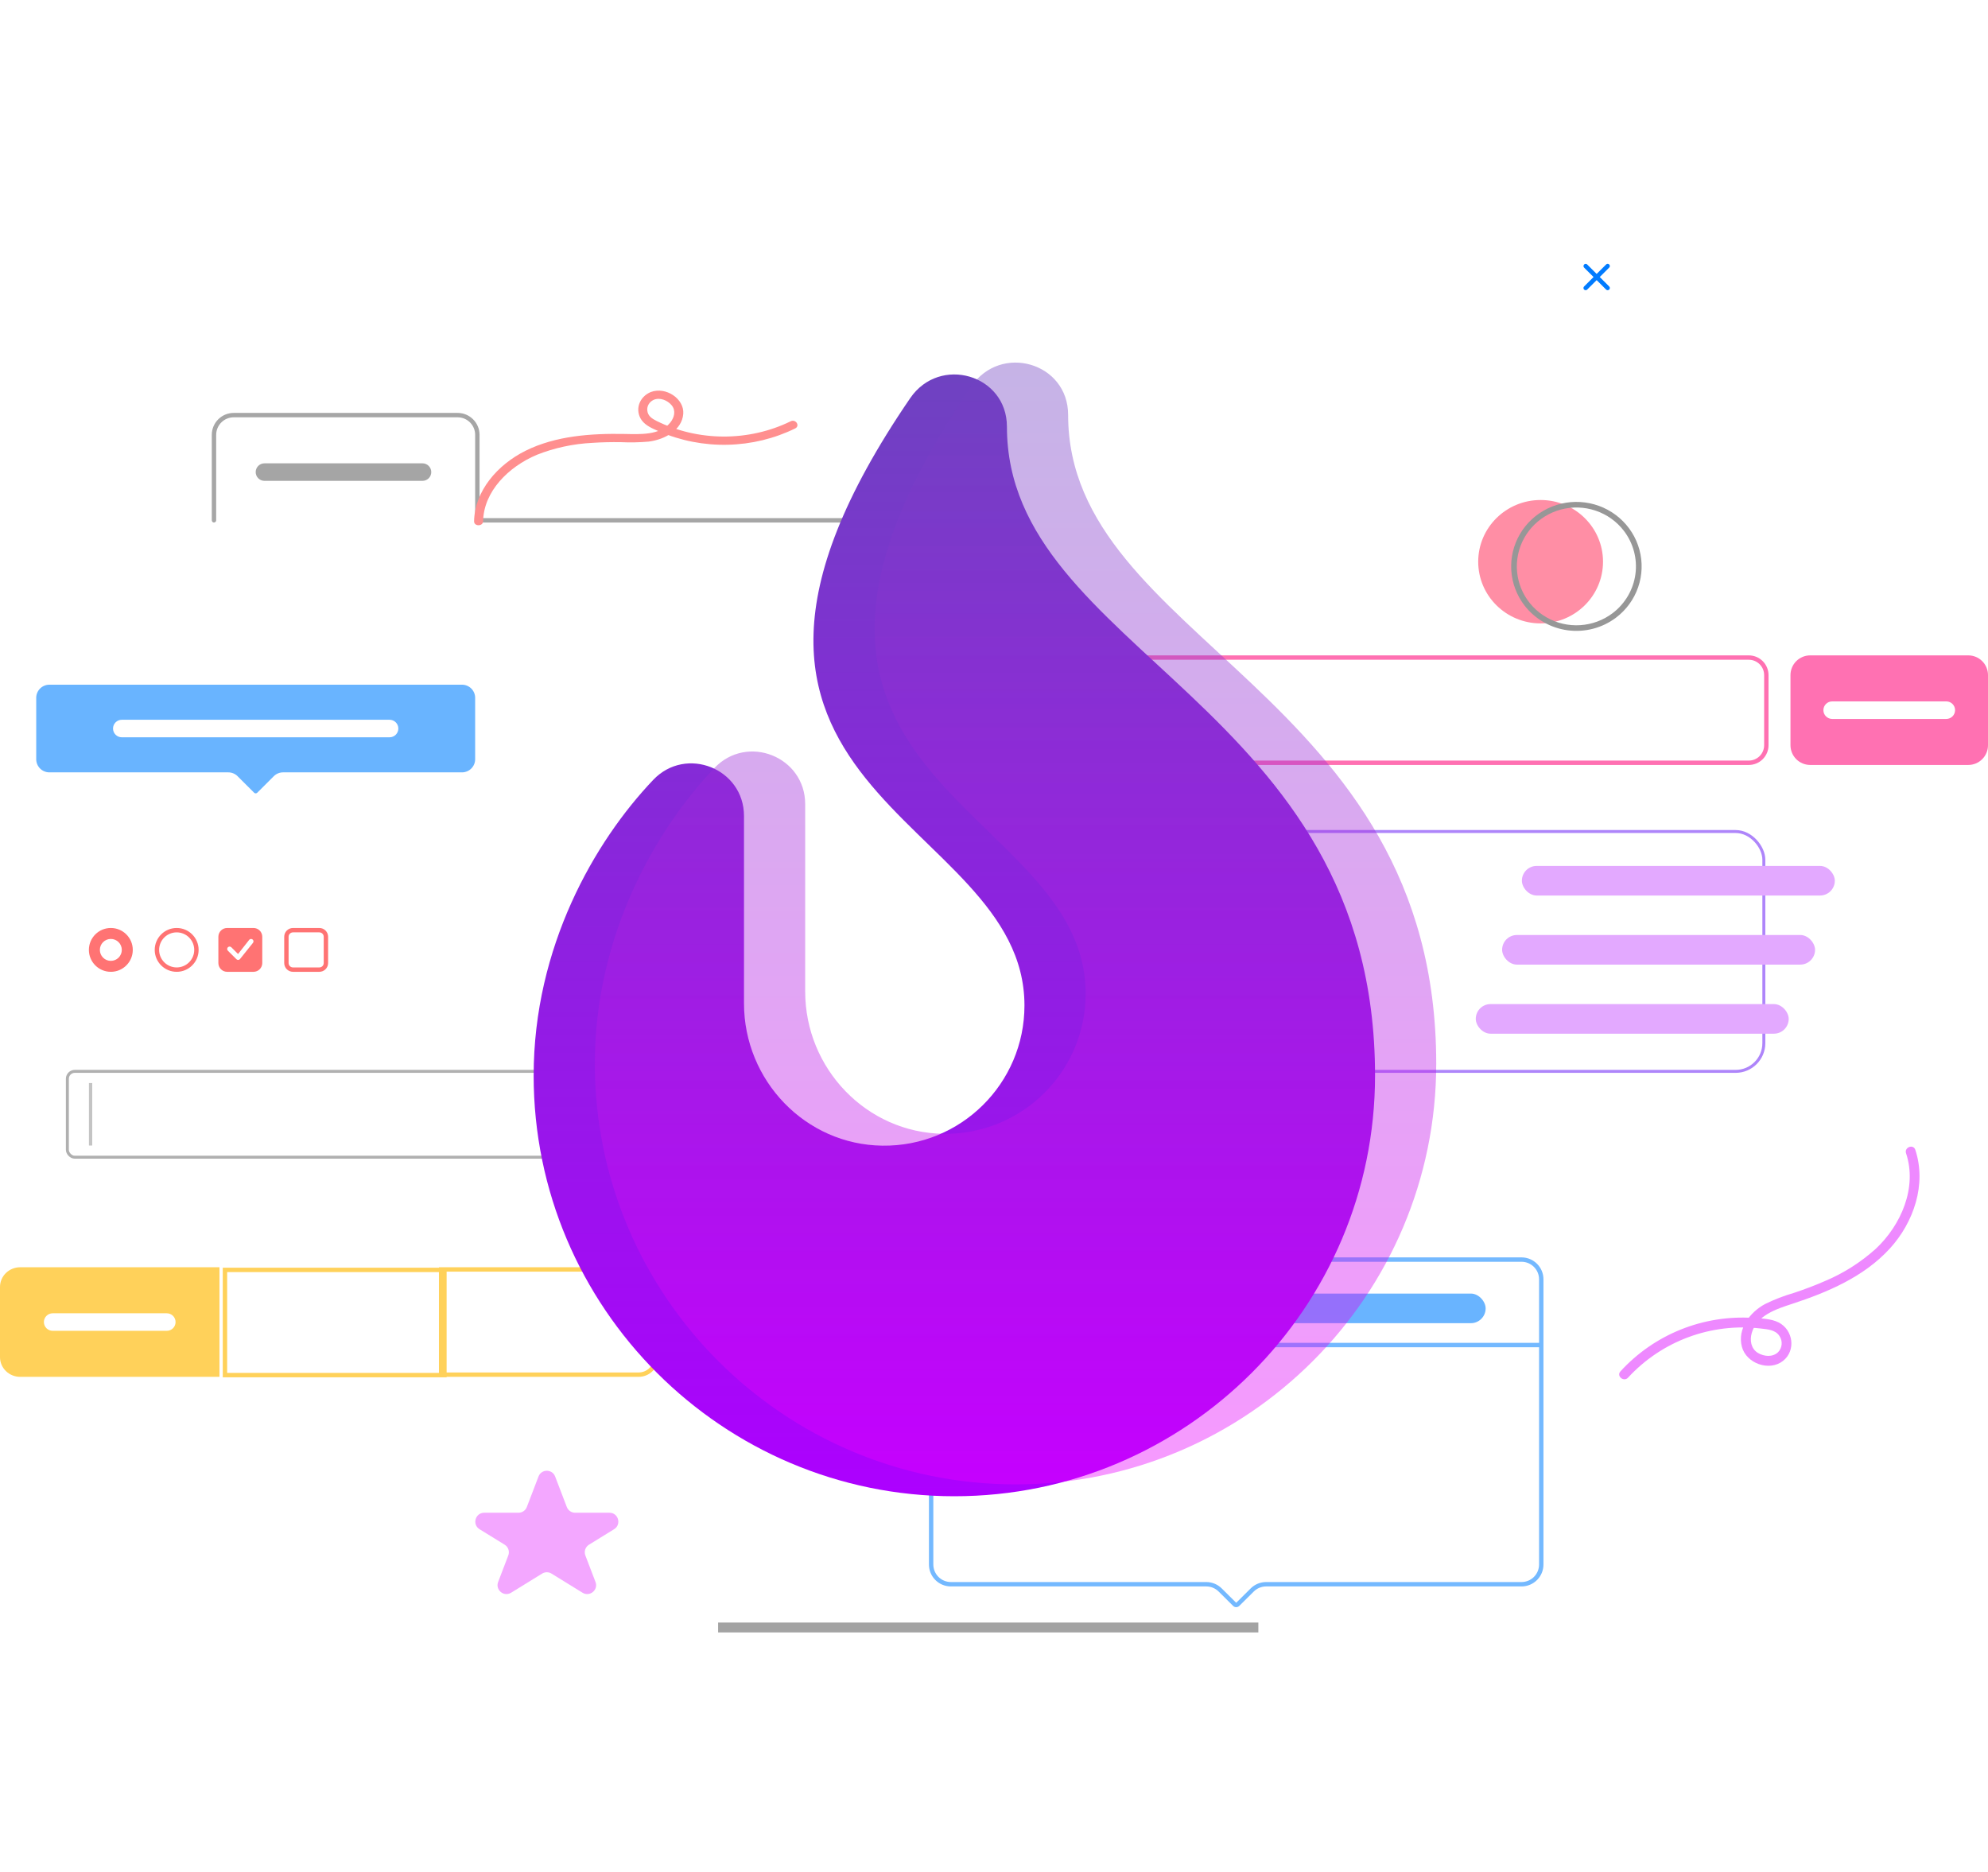 <svg width="670" height="631" viewBox="0 0 670 631" fill="none" xmlns="http://www.w3.org/2000/svg">
<rect x="335.278" y="435.94" width="165.418" height="9.978" rx="4.989" fill="#69B4FF"/>
<rect x="22.704" y="361.052" width="168.859" height="28.933" rx="2.5" stroke="#B0B0B0"/>
<rect x="430.254" y="280.229" width="164.198" height="80.823" rx="9.5" stroke="#AE85FA" stroke-linecap="round" stroke-linejoin="round"/>
<path fill-rule="evenodd" clip-rule="evenodd" d="M313.074 431.131C313.074 427.052 316.385 423.745 320.47 423.745H512.783C516.868 423.745 520.18 427.052 520.18 431.131V527.246C520.18 531.326 516.868 534.633 512.783 534.633H426.72C425.157 534.632 423.657 535.25 422.549 536.352L417.67 541.194C417.093 541.767 416.161 541.767 415.584 541.194L410.705 536.352C409.597 535.25 408.097 534.632 406.533 534.633H320.47C316.385 534.633 313.074 531.326 313.074 527.246V431.131ZM320.47 425.222C318.901 425.222 317.396 425.845 316.286 426.953C315.176 428.061 314.553 429.564 314.553 431.131V452.552H518.7V431.131C518.7 429.564 518.077 428.061 516.967 426.953C515.858 425.845 514.353 425.222 512.783 425.222H320.47ZM518.7 454.029H314.553V527.246C314.553 528.814 315.176 530.317 316.286 531.425C317.396 532.533 318.901 533.155 320.47 533.155H406.533C408.487 533.156 410.362 533.928 411.748 535.303L416.627 540.147L421.506 535.303C422.891 533.928 424.766 533.156 426.72 533.155H512.783C514.353 533.155 515.858 532.533 516.967 531.425C518.077 530.317 518.7 528.814 518.7 527.246V454.029Z" fill="#74B9FF"/>
<path fill-rule="evenodd" clip-rule="evenodd" d="M76.556 428.699H149.043V462.676H76.556V428.699ZM150.522 427.222V464.154H75.077V427.222H150.522Z" fill="#FFD15A"/>
<path fill-rule="evenodd" clip-rule="evenodd" d="M149.412 428.548H215.242C216.616 428.548 217.932 429.093 218.903 430.063C219.874 431.032 220.42 432.347 220.42 433.719V457.355C220.42 458.726 219.874 460.041 218.903 461.011C217.932 461.981 216.616 462.525 215.242 462.525H149.412V428.548ZM215.242 427.071C217.008 427.071 218.701 427.771 219.95 429.018C221.198 430.265 221.899 431.956 221.899 433.719V457.355C221.899 459.118 221.198 460.809 219.95 462.056C218.701 463.302 217.008 464.003 215.242 464.003H147.933V427.071H215.242ZM6.793 427.071C3.042 427.071 0 430.047 0 433.719V457.355C0 461.027 3.042 464.003 6.793 464.003H73.966V427.071H6.793ZM17.752 442.582C16.967 442.582 16.215 442.894 15.66 443.448C15.105 444.002 14.793 444.753 14.793 445.537C14.793 446.32 15.105 447.072 15.66 447.626C16.215 448.18 16.967 448.491 17.752 448.491H56.215C56.999 448.491 57.752 448.18 58.307 447.626C58.861 447.072 59.173 446.32 59.173 445.537C59.173 444.753 58.861 444.002 58.307 443.448C57.752 442.894 56.999 442.582 56.215 442.582H17.752Z" fill="#FFD15A"/>
<path fill-rule="evenodd" clip-rule="evenodd" d="M59.544 326.029C61.113 326.029 62.618 325.406 63.728 324.298C64.838 323.19 65.461 321.687 65.461 320.12C65.461 318.553 64.838 317.05 63.728 315.941C62.618 314.833 61.113 314.211 59.544 314.211C57.974 314.211 56.469 314.833 55.359 315.941C54.25 317.05 53.626 318.553 53.626 320.12C53.626 321.687 54.25 323.19 55.359 324.298C56.469 325.406 57.974 326.029 59.544 326.029V326.029ZM59.544 327.506C63.629 327.506 66.94 324.199 66.94 320.12C66.94 316.04 63.629 312.733 59.544 312.733C55.459 312.733 52.147 316.04 52.147 320.12C52.147 324.199 55.459 327.506 59.544 327.506ZM37.354 327.506C41.439 327.506 44.75 324.199 44.75 320.12C44.75 316.04 41.439 312.733 37.354 312.733C33.269 312.733 29.957 316.04 29.957 320.12C29.957 324.199 33.269 327.506 37.354 327.506ZM37.354 323.813C38.335 323.813 39.275 323.424 39.969 322.731C40.662 322.039 41.052 321.099 41.052 320.12C41.052 319.14 40.662 318.201 39.969 317.508C39.275 316.816 38.335 316.427 37.354 316.427C36.373 316.427 35.432 316.816 34.739 317.508C34.045 318.201 33.655 319.14 33.655 320.12C33.655 321.099 34.045 322.039 34.739 322.731C35.432 323.424 36.373 323.813 37.354 323.813ZM76.556 312.733C75.771 312.733 75.019 313.045 74.464 313.599C73.909 314.153 73.597 314.904 73.597 315.688V324.552C73.597 325.335 73.909 326.087 74.464 326.641C75.019 327.195 75.771 327.506 76.556 327.506H85.432C86.217 327.506 86.969 327.195 87.524 326.641C88.079 326.087 88.391 325.335 88.391 324.552V315.688C88.391 314.904 88.079 314.153 87.524 313.599C86.969 313.045 86.217 312.733 85.432 312.733H76.556ZM85.192 316.666C85.115 316.588 85.022 316.527 84.92 316.486C84.818 316.445 84.709 316.425 84.599 316.428C84.489 316.43 84.38 316.454 84.28 316.5C84.18 316.545 84.09 316.61 84.016 316.69L80.232 321.504L77.951 319.226C77.797 319.077 77.59 318.995 77.376 318.996C77.161 318.998 76.956 319.084 76.805 319.236C76.653 319.387 76.567 319.592 76.565 319.806C76.564 320.02 76.646 320.227 76.796 320.381L79.679 323.26C79.756 323.337 79.849 323.398 79.951 323.439C80.052 323.48 80.162 323.5 80.271 323.498C80.381 323.496 80.489 323.472 80.589 323.427C80.689 323.382 80.779 323.318 80.854 323.238L85.204 317.808C85.352 317.654 85.434 317.448 85.432 317.234C85.43 317.021 85.344 316.817 85.192 316.666V316.666ZM107.622 314.211H98.746C98.353 314.211 97.977 314.366 97.7 314.643C97.422 314.92 97.267 315.296 97.267 315.688V324.552C97.267 324.943 97.422 325.319 97.7 325.596C97.977 325.873 98.353 326.029 98.746 326.029H107.622C108.014 326.029 108.39 325.873 108.668 325.596C108.945 325.319 109.101 324.943 109.101 324.552V315.688C109.101 315.296 108.945 314.92 108.668 314.643C108.39 314.366 108.014 314.211 107.622 314.211ZM98.746 312.733C97.961 312.733 97.209 313.045 96.654 313.599C96.099 314.153 95.787 314.904 95.787 315.688V324.552C95.787 325.335 96.099 326.087 96.654 326.641C97.209 327.195 97.961 327.506 98.746 327.506H107.622C108.407 327.506 109.159 327.195 109.714 326.641C110.269 326.087 110.581 325.335 110.581 324.552V315.688C110.581 314.904 110.269 314.153 109.714 313.599C109.159 313.045 108.407 312.733 107.622 312.733H98.746Z" fill="#FF7373"/>
<path fill-rule="evenodd" clip-rule="evenodd" d="M533.885 89.143C534.024 89.004 534.212 88.927 534.408 88.927C534.604 88.927 534.792 89.004 534.931 89.143L538.107 92.314L541.282 89.143C541.35 89.072 541.432 89.016 541.522 88.978C541.612 88.939 541.709 88.918 541.807 88.918C541.906 88.917 542.003 88.935 542.094 88.972C542.185 89.01 542.268 89.064 542.337 89.134C542.406 89.203 542.461 89.286 542.498 89.376C542.536 89.467 542.554 89.564 542.554 89.662C542.553 89.761 542.532 89.858 542.494 89.948C542.455 90.038 542.398 90.119 542.328 90.187L539.152 93.358L542.328 96.529C542.398 96.597 542.455 96.679 542.494 96.769C542.532 96.859 542.553 96.956 542.554 97.054C542.554 97.152 542.536 97.25 542.498 97.34C542.461 97.431 542.406 97.514 542.337 97.583C542.268 97.652 542.185 97.707 542.094 97.744C542.003 97.781 541.906 97.8 541.807 97.799C541.709 97.798 541.612 97.778 541.522 97.739C541.432 97.701 541.35 97.644 541.282 97.574L538.107 94.403L534.931 97.574C534.863 97.644 534.781 97.701 534.691 97.739C534.601 97.778 534.504 97.798 534.406 97.799C534.307 97.8 534.21 97.781 534.119 97.744C534.028 97.707 533.946 97.652 533.876 97.583C533.807 97.514 533.752 97.431 533.715 97.34C533.677 97.25 533.659 97.152 533.659 97.054C533.66 96.956 533.681 96.859 533.719 96.769C533.758 96.679 533.815 96.597 533.885 96.529L537.061 93.358L533.885 90.187C533.747 90.049 533.669 89.861 533.669 89.665C533.669 89.469 533.747 89.281 533.885 89.143Z" fill="#007BFF"/>
<path fill-rule="evenodd" clip-rule="evenodd" d="M589.377 222.34H380.791C379.418 222.34 378.101 222.885 377.13 223.854C376.159 224.824 375.614 226.139 375.614 227.51V251.147C375.614 252.518 376.159 253.833 377.13 254.803C378.101 255.772 379.418 256.317 380.791 256.317H589.377C590.75 256.317 592.067 255.772 593.038 254.803C594.009 253.833 594.554 252.518 594.554 251.147V227.51C594.554 226.139 594.009 224.824 593.038 223.854C592.067 222.885 590.75 222.34 589.377 222.34ZM380.791 220.863C379.026 220.863 377.332 221.563 376.084 222.81C374.836 224.056 374.134 225.747 374.134 227.51V251.147C374.134 252.91 374.836 254.601 376.084 255.847C377.332 257.094 379.026 257.794 380.791 257.794H589.377C591.142 257.794 592.835 257.094 594.084 255.847C595.332 254.601 596.034 252.91 596.034 251.147V227.51C596.034 225.747 595.332 224.056 594.084 222.81C592.835 221.563 591.142 220.863 589.377 220.863H380.791ZM610.087 220.863C608.322 220.863 606.628 221.563 605.38 222.81C604.132 224.056 603.43 225.747 603.43 227.51V251.147C603.43 252.91 604.132 254.601 605.38 255.847C606.628 257.094 608.322 257.794 610.087 257.794H663.343C665.109 257.794 666.802 257.094 668.05 255.847C669.299 254.601 670 252.91 670 251.147V227.51C670 225.747 669.299 224.056 668.05 222.81C666.802 221.563 665.109 220.863 663.343 220.863H610.087ZM617.484 236.374C616.699 236.374 615.947 236.685 615.392 237.239C614.837 237.793 614.525 238.545 614.525 239.328C614.525 240.112 614.837 240.864 615.392 241.418C615.947 241.972 616.699 242.283 617.484 242.283H655.946C656.731 242.283 657.484 241.972 658.039 241.418C658.593 240.864 658.905 240.112 658.905 239.328C658.905 238.545 658.593 237.793 658.039 237.239C657.484 236.685 656.731 236.374 655.946 236.374H617.484Z" fill="#FF71B2"/>
<path fill-rule="evenodd" clip-rule="evenodd" d="M16.643 230.745C15.466 230.745 14.337 231.212 13.505 232.043C12.673 232.874 12.205 234.001 12.205 235.177V255.858C12.205 257.034 12.673 258.161 13.505 258.992C14.337 259.823 15.466 260.29 16.643 260.29H76.937C78.114 260.29 79.242 260.757 80.075 261.588L85.649 267.154C85.787 267.293 85.975 267.371 86.172 267.371C86.368 267.371 86.556 267.293 86.695 267.154L92.269 261.588C93.101 260.757 94.23 260.29 95.406 260.29H155.7C156.877 260.29 158.006 259.823 158.838 258.992C159.67 258.161 160.138 257.034 160.138 255.858V235.177C160.138 234.001 159.67 232.874 158.838 232.043C158.006 231.212 156.877 230.745 155.7 230.745H16.643ZM41.052 242.563C40.267 242.563 39.515 242.874 38.96 243.428C38.405 243.982 38.093 244.734 38.093 245.517C38.093 246.301 38.405 247.053 38.96 247.607C39.515 248.161 40.267 248.472 41.052 248.472H131.291C132.076 248.472 132.828 248.161 133.383 247.607C133.938 247.053 134.25 246.301 134.25 245.517C134.25 244.734 133.938 243.982 133.383 243.428C132.828 242.874 132.076 242.563 131.291 242.563H41.052Z" fill="#69B4FF"/>
<path fill-rule="evenodd" clip-rule="evenodd" d="M161.617 146.54C161.617 142.461 158.306 139.154 154.221 139.154H78.775C74.69 139.154 71.378 142.461 71.378 146.54V175.347C71.378 175.543 71.456 175.731 71.595 175.869C71.734 176.008 71.922 176.086 72.118 176.086C72.314 176.086 72.502 176.008 72.641 175.869C72.78 175.731 72.858 175.543 72.858 175.347V146.54C72.858 144.973 73.481 143.47 74.591 142.362C75.701 141.254 77.206 140.631 78.775 140.631H154.221C155.79 140.631 157.295 141.254 158.405 142.362C159.515 143.47 160.138 144.973 160.138 146.54V175.347C160.138 175.543 160.216 175.731 160.355 175.869C160.493 176.008 160.682 176.086 160.878 176.086H307.331C307.527 176.086 307.716 176.008 307.854 175.869C307.993 175.731 308.071 175.543 308.071 175.347C308.071 175.151 307.993 174.963 307.854 174.825C307.716 174.686 307.527 174.608 307.331 174.608H161.617V146.54Z" fill="#A6A6A6"/>
<path d="M86.172 159.097C86.172 158.313 86.483 157.562 87.038 157.008C87.593 156.454 88.346 156.142 89.13 156.142H142.386C143.171 156.142 143.923 156.454 144.478 157.008C145.033 157.562 145.345 158.313 145.345 159.097C145.345 159.881 145.033 160.632 144.478 161.186C143.923 161.74 143.171 162.052 142.386 162.052H89.13C88.346 162.052 87.593 161.74 87.038 161.186C86.483 160.632 86.172 159.881 86.172 159.097Z" fill="#A5A5A5"/>
<g filter="url(#filter0_d)">
<path d="M339.358 139.811C339.358 122.238 316.725 115.614 306.755 130.183C215.297 263.851 345.266 269.868 345.266 334.846C345.266 361.154 323.769 382.441 297.377 382.094C271.405 381.762 250.743 360.113 250.743 334.144V271.006C250.743 254.983 231.196 247.208 220.149 258.822C200.38 279.585 179.851 315.153 179.851 358.474C179.851 436.645 243.454 500.242 321.635 500.242C399.816 500.242 463.42 436.645 463.42 358.474C463.42 232.736 339.358 215.967 339.358 139.811Z" fill="url(#paint0_linear)"/>
</g>
<path d="M359.982 139.811C359.982 122.238 337.348 115.614 327.379 130.183C235.92 263.851 365.889 269.868 365.889 334.846C365.889 361.154 344.393 382.441 318 382.094C292.028 381.762 271.366 360.113 271.366 334.144V271.006C271.366 254.983 251.819 247.208 240.772 258.822C221.003 279.585 200.474 315.153 200.474 358.474C200.474 436.645 264.078 500.242 342.259 500.242C420.439 500.242 484.043 436.645 484.043 358.474C484.043 232.736 359.982 215.967 359.982 139.811V139.811Z" fill="url(#paint1_linear)"/>
<path d="M519.221 210.089C530.836 210.089 540.252 200.78 540.252 189.296C540.252 177.813 530.836 168.504 519.221 168.504C507.605 168.504 498.189 177.813 498.189 189.296C498.189 200.78 507.605 210.089 519.221 210.089Z" fill="#FF8EA5"/>
<path d="M513.825 204.095C511.181 200.681 509.62 196.569 509.34 192.279C509.06 187.988 510.074 183.712 512.252 179.991C514.43 176.27 517.675 173.271 521.578 171.373C525.48 169.476 529.864 168.765 534.174 169.331C538.485 169.896 542.53 171.713 545.796 174.551C549.063 177.389 551.405 181.121 552.526 185.275C553.647 189.429 553.497 193.818 552.095 197.888C550.693 201.958 548.102 205.525 544.649 208.139C540.017 211.637 534.17 213.176 528.391 212.418C522.612 211.66 517.374 208.667 513.825 204.095V204.095ZM547.221 178.813C544.808 175.696 541.513 173.357 537.755 172.092C533.996 170.826 529.942 170.691 526.106 171.703C522.27 172.715 518.823 174.829 516.202 177.778C513.581 180.726 511.903 184.377 511.381 188.269C510.859 192.16 511.515 196.117 513.268 199.639C515.02 203.162 517.79 206.091 521.226 208.058C524.663 210.024 528.612 210.939 532.574 210.686C536.537 210.433 540.334 209.024 543.487 206.638C547.709 203.434 550.473 198.705 551.174 193.489C551.874 188.273 550.452 182.995 547.221 178.813V178.813Z" fill="#979797"/>
<path d="M266.471 141.978C259.505 145.376 251.727 147.143 243.832 147.118C235.937 147.094 228.172 145.28 221.231 141.838C219.659 141.045 218.338 140.141 218.16 138.385C218.068 137.661 218.217 136.929 218.588 136.284C218.958 135.639 219.534 135.112 220.238 134.772C222.421 133.797 225.019 134.934 226.383 136.599C227.851 138.389 227.264 140.712 225.906 142.397C222.394 146.757 215.755 146.344 210.502 146.247C199.188 146.038 187.293 146.864 177.158 151.891C167.635 156.614 159.987 165.474 159.776 175.667C159.739 177.457 162.779 177.457 162.816 175.667C163.025 165.608 171.337 157.318 180.909 153.28C186.849 150.925 193.201 149.558 199.666 149.243C202.822 149.028 205.989 148.971 209.152 149.007C212.308 149.16 215.472 149.098 218.617 148.822C224.044 148.142 229.878 144.945 230.278 139.425C230.641 134.43 224.436 130.193 219.322 132.118C218.386 132.503 217.551 133.067 216.875 133.774C216.199 134.48 215.697 135.312 215.405 136.212C215.113 137.112 215.037 138.059 215.182 138.989C215.328 139.918 215.691 140.808 216.247 141.597C217.615 143.503 220.046 144.479 222.225 145.422C229.412 148.539 237.299 150.068 245.251 149.887C253.203 149.706 260.997 147.819 268.006 144.379C269.722 143.518 268.189 141.116 266.471 141.978V141.978Z" fill="#FF8F8F"/>
<path d="M548.704 464.26C554.309 458.174 561.279 453.5 569.042 450.624C576.805 447.747 585.14 446.748 593.365 447.709C595.687 447.993 598.401 448.106 599.758 450.307C600.297 451.127 600.541 452.106 600.451 453.084C600.361 454.061 599.942 454.979 599.261 455.687C597.428 457.459 594.474 457.17 592.433 455.921C590.117 454.503 589.67 451.7 590.368 449.251C592.075 443.266 598.651 441.153 603.933 439.425C615.967 435.487 628.16 430.312 636.881 420.8C644.95 411.999 649.364 399.135 645.501 387.487C644.825 385.449 641.712 386.634 642.385 388.662C646.216 400.214 640.709 412.851 632.199 420.83C627.017 425.494 621.074 429.239 614.626 431.901C611.344 433.331 607.983 434.574 604.588 435.71C601.221 436.68 597.946 437.947 594.803 439.495C589.768 442.245 585.478 447.805 587.046 453.838C588.509 459.466 596.251 462.292 600.916 458.629C605.336 455.158 604.352 448.19 599.451 445.677C596.944 444.391 593.54 444.307 590.776 444.138C582.455 443.616 574.124 444.965 566.394 448.085C558.665 451.206 551.735 456.017 546.115 462.167C544.685 463.763 547.277 465.852 548.704 464.26L548.704 464.26Z" fill="#EE89FF"/>
<rect x="242.021" y="546.805" width="182.071" height="3.326" fill="#A3A3A3"/>
<path d="M181.49 497.583C182.474 495.013 186.11 495.013 187.093 497.583L191.031 507.871C191.476 509.032 192.59 509.798 193.833 509.798H205.387C208.411 509.798 209.536 513.765 206.962 515.352L198.506 520.567C197.279 521.323 196.764 522.846 197.279 524.193L200.699 533.126C201.725 535.806 198.765 538.258 196.323 536.752L185.866 530.304C184.901 529.709 183.682 529.709 182.717 530.304L172.261 536.752C169.819 538.258 166.859 535.806 167.884 533.126L171.304 524.193C171.82 522.846 171.304 521.323 170.077 520.567L161.621 515.352C159.048 513.765 160.172 509.798 163.196 509.798H174.75C175.993 509.798 177.108 509.032 177.552 507.871L181.49 497.583Z" fill="#F3A7FF"/>
<rect x="512.908" y="291.816" width="105.468" height="9.978" rx="4.989" fill="#E3A9FF"/>
<rect x="506.247" y="315.098" width="105.468" height="9.978" rx="4.989" fill="#E3A9FF"/>
<rect x="497.365" y="338.379" width="105.468" height="9.978" rx="4.989" fill="#E3A9FF"/>
<rect x="29.975" y="364.987" width="1.11" height="21.064" fill="#C4C4C4"/>
<defs>
<filter id="filter0_d" x="53.851" y="0.193" width="535.569" height="630.049" filterUnits="userSpaceOnUse" color-interpolation-filters="sRGB">
<feFlood flood-opacity="0" result="BackgroundImageFix"/>
<feColorMatrix in="SourceAlpha" type="matrix" values="0 0 0 0 0 0 0 0 0 0 0 0 0 0 0 0 0 0 127 0"/>
<feOffset dy="4"/>
<feGaussianBlur stdDeviation="63"/>
<feColorMatrix type="matrix" values="0 0 0 0 0 0 0 0 0 0 0 0 0 0 0 0 0 0 0.3 0"/>
<feBlend mode="normal" in2="BackgroundImageFix" result="effect1_dropShadow"/>
<feBlend mode="normal" in="SourceGraphic" in2="effect1_dropShadow" result="shape"/>
</filter>
<linearGradient id="paint0_linear" x1="321.635" y1="122.193" x2="321.635" y2="500.242" gradientUnits="userSpaceOnUse">
<stop stop-color="#6F42C1"/>
<stop offset="1" stop-color="#AD00FF"/>
</linearGradient>
<linearGradient id="paint1_linear" x1="342.258" y1="122.193" x2="342.258" y2="500.242" gradientUnits="userSpaceOnUse">
<stop stop-color="#6F42C1" stop-opacity="0.4"/>
<stop offset="1" stop-color="#EB00FF" stop-opacity="0.4"/>
</linearGradient>
</defs>
</svg>

